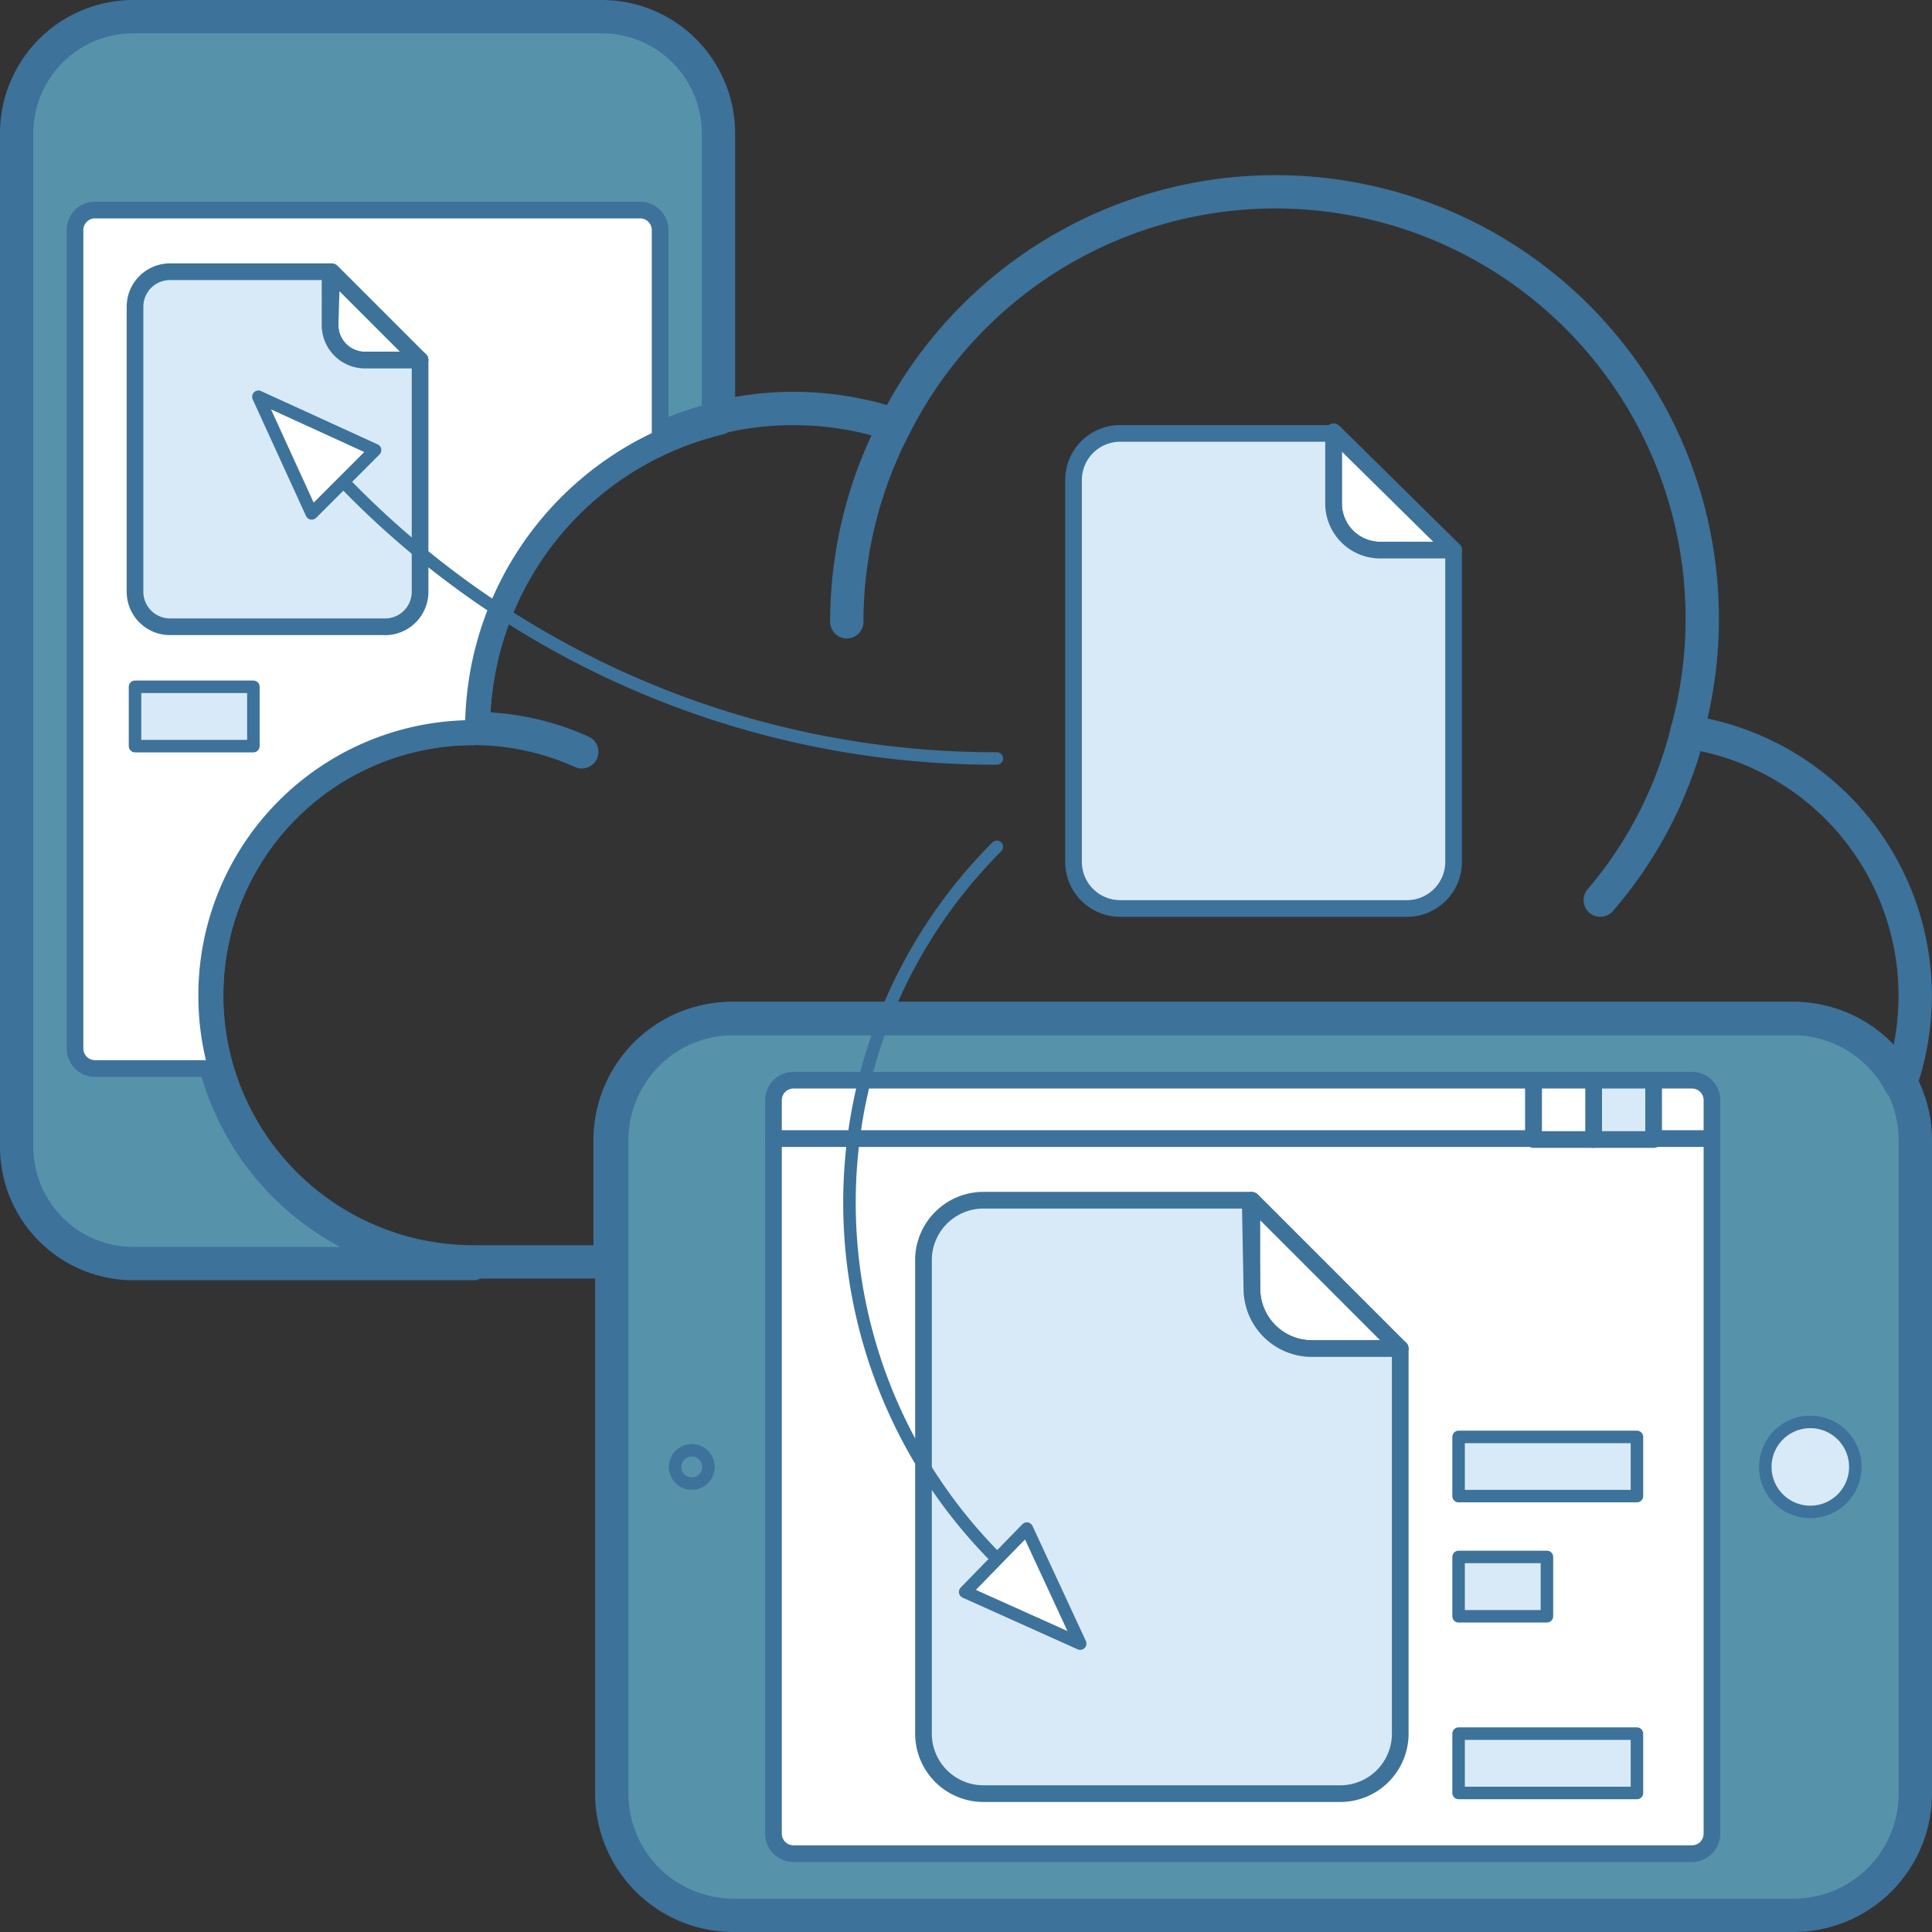 <svg xmlns="http://www.w3.org/2000/svg" viewBox="0 0 115.9 115.9">
  <rect x="0" y="0" width="115.9" height="115.9" fill="#333333" stroke="none"/>
  <defs>
    <style>
      .cls-1 {
        fill: #5693ab;
      }

      .cls-1, .cls-2, .cls-3, .cls-4, .cls-5, .cls-6, .cls-7 {
        stroke: #3d729a;
        stroke-linecap: round;
        stroke-linejoin: round;
      }

      .cls-1, .cls-4 {
        stroke-width: 2px;
      }

      .cls-2, .cls-6 {
        fill: #d8eaf8;
      }

      .cls-2, .cls-3, .cls-7 {
        stroke-width: 0.75px;
      }

      .cls-3, .cls-4 {
        fill: none;
      }

      .cls-5, .cls-7 {
        fill: #fff;
      }
    </style>
  </defs>
  <title>SSD</title>
  <g id="Camada_2" data-name="Camada 2">
    <g id="Camada_1-2" data-name="Camada 1">
      <path class="cls-1" d="M114.9,68.4a7.3,7.3,0,0,0-7.3-7.3H44a7.3,7.3,0,0,0-7.3,7.3v39.2a7.3,7.3,0,0,0,7.3,7.3h63.6a7.3,7.3,0,0,0,7.3-7.3Z"/>
      <path class="cls-2" d="M108.6,85.3a2.7,2.7,0,1,1-2.7,2.7A2.7,2.7,0,0,1,108.6,85.3Z"/>
      <circle class="cls-3" cx="41.5" cy="88" r="1"/>
      <path class="cls-4" d="M50.8,37.3a25.5,25.5,0,0,1,2.9-11.8A25.5,25.5,0,0,0,50.8,37.3Z"/>
      <path class="cls-4" d="M101.2,43.9A24.9,24.9,0,0,1,96,54a24.9,24.9,0,0,0,5.3-10.1Z"/>
      <path class="cls-4" d="M28.4,43.7a15.9,15.9,0,0,1,6.5,1.4A15.9,15.9,0,0,0,28.4,43.7Z"/>
      <path class="cls-4" d="M36.6,68.4A7.3,7.3,0,0,1,44,61.1h63.6A7.3,7.3,0,0,1,114,65a16,16,0,0,0-12.8-21.1A25.6,25.6,0,0,0,53.7,25.5,19.2,19.2,0,0,0,28.4,43.7a16,16,0,0,0,0,32h8.2Z"/>
      <circle class="cls-3" cx="13.6" cy="6.8" r="0.9"/>
      <path class="cls-3" d="M17.4,6.8h0Z"/>
      <path class="cls-1" d="M12.4,59.7a16,16,0,0,1,16-16A19.2,19.2,0,0,1,43.1,25.1V8a7,7,0,0,0-7-7H8A7,7,0,0,0,1,8V68.8a7,7,0,0,0,7,7H28.4A16,16,0,0,1,12.4,59.7Z"/>
      <path class="cls-5" d="M12.4,59.7a16,16,0,0,1,16-16A19.2,19.2,0,0,1,39.6,26.3V13.8a1.2,1.2,0,0,0-1.2-1.2H5.7a1.2,1.2,0,0,0-1.2,1.2V62.9a1.2,1.2,0,0,0,1.2,1.2H13A16,16,0,0,1,12.4,59.7Z"/>
      <path class="cls-5" d="M46.4,68.3V110a1.2,1.2,0,0,0,1.2,1.2h53.9a1.2,1.2,0,0,0,1.2-1.2V68.3Z"/>
      <path class="cls-5" d="M92,68.3H46.4V66a1.2,1.2,0,0,1,1.2-1.2H92Z"/>
      <path class="cls-5" d="M99.1,68.3h3.6V66a1.2,1.2,0,0,0-1.2-1.2H99.1Z"/>
      <rect class="cls-6" x="95.6" y="64.8" width="3.6" height="3.56"/>
      <rect class="cls-5" x="92" y="64.8" width="3.6" height="3.56"/>
      <path class="cls-5" d="M75.1,77.3a3.6,3.6,0,0,0,3.6,3.6H84L75.1,72Z"/>
      <path class="cls-6" d="M75.1,77.3a3.6,3.6,0,0,0,3.6,3.6H84V104a3.6,3.6,0,0,1-3.6,3.6H59a3.6,3.6,0,0,1-3.6-3.6V75.5A3.6,3.6,0,0,1,59,72h16Z"/>
      <path class="cls-5" d="M80,30.2A2.8,2.8,0,0,0,82.9,33h4.3L80,25.9Z"/>
      <path class="cls-6" d="M80,30.2A2.8,2.8,0,0,0,82.9,33h4.3V51.6a2.8,2.8,0,0,1-2.8,2.9H67.2a2.8,2.8,0,0,1-2.8-2.8V28.8a2.8,2.8,0,0,1,2.8-2.8H80Z"/>
      <path class="cls-5" d="M19.8,19.5A2.1,2.1,0,0,0,22,21.6h3.2l-5.3-5.3Z"/>
      <path class="cls-6" d="M19.8,19.5A2.1,2.1,0,0,0,22,21.6h3.2V35.5A2.1,2.1,0,0,1,23,37.6H10.2a2.1,2.1,0,0,1-2.1-2.1V18.4a2.1,2.1,0,0,1,2.1-2.1h9.6Z"/>
      <path class="cls-3" d="M59.8,50.8a30.2,30.2,0,0,0,0,42.7A30.2,30.2,0,0,1,59.8,50.8Z"/>
      <path class="cls-3" d="M59.8,45.5A54.3,54.3,0,0,1,20.6,28.9,54.3,54.3,0,0,0,59.8,45.5Z"/>
      <rect class="cls-2" x="8.1" y="41.2" width="7.1" height="3.56"/>
      <rect class="cls-2" x="87.5" y="93.4" width="5.3" height="3.56"/>
      <rect class="cls-2" x="87.5" y="86.2" width="10.7" height="3.55"/>
      <rect class="cls-2" x="87.5" y="104" width="10.7" height="3.56"/>
      <polygon class="cls-7" points="57.9 95.5 64.8 98.6 61.6 91.7 57.9 95.5"/>
      <polygon class="cls-7" points="22.5 27 15.5 23.8 18.7 30.8 22.5 27"/>
    </g>
  </g>
</svg>
